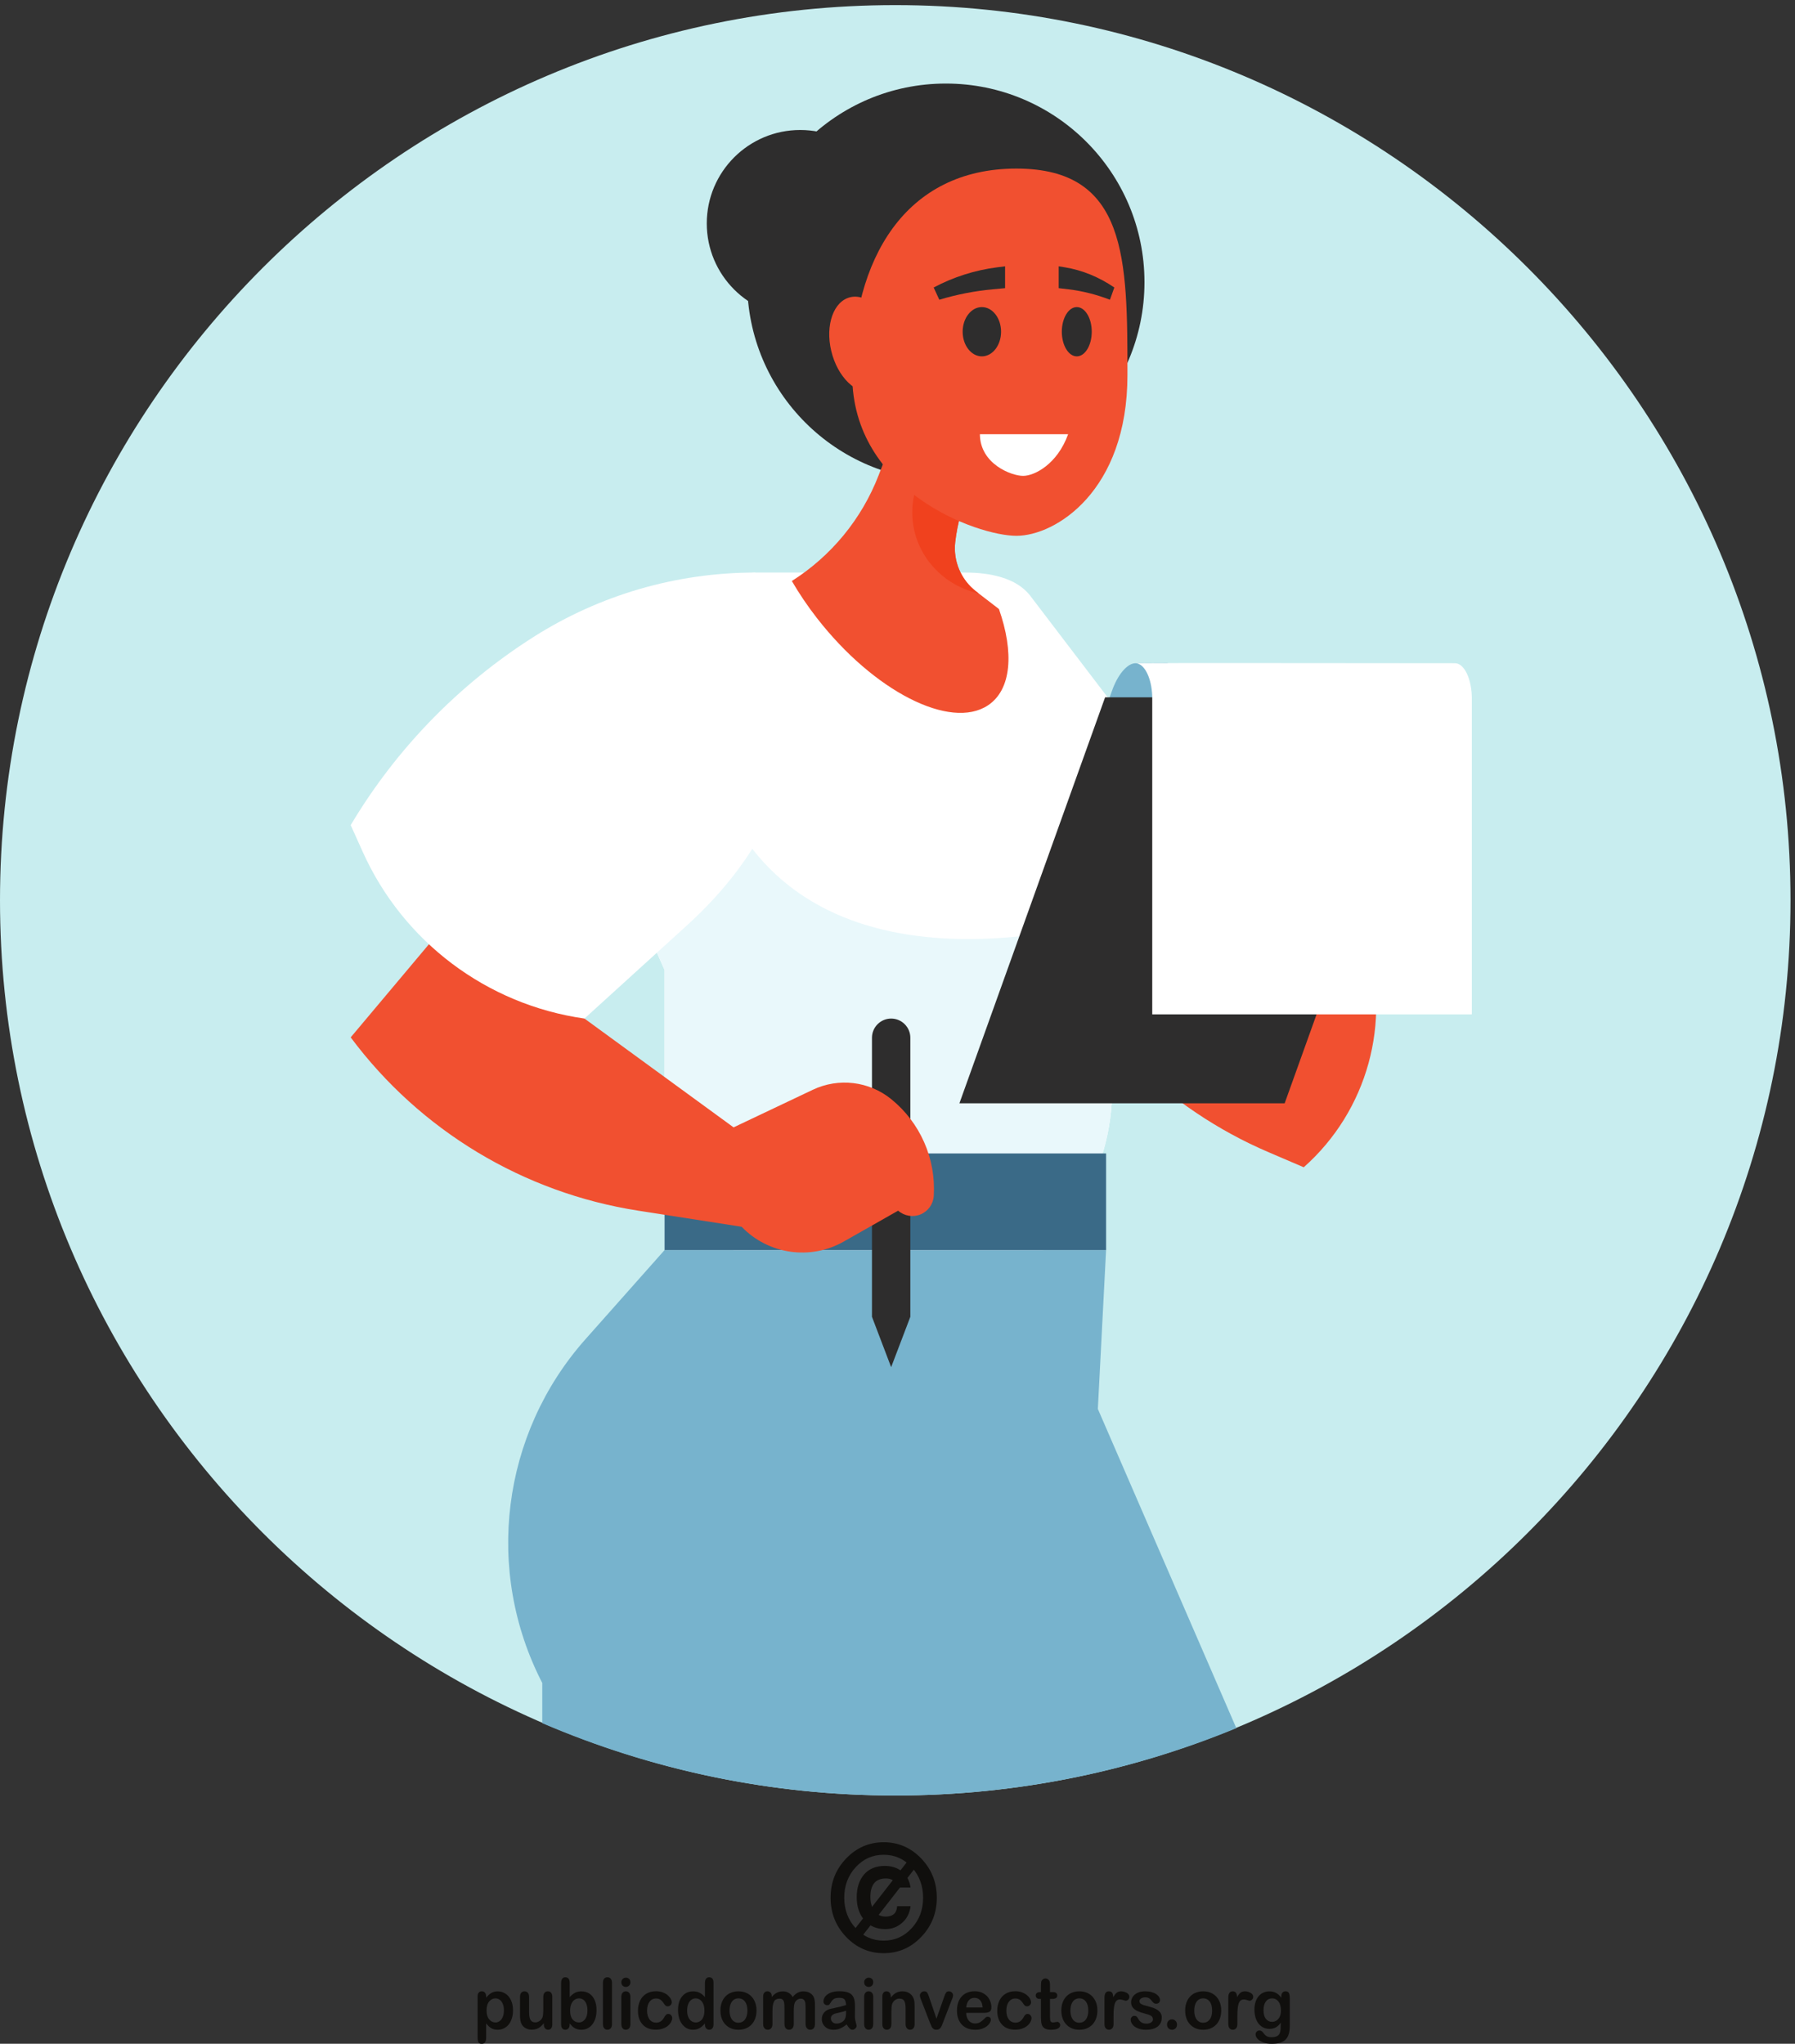 <?xml version="1.0" encoding="UTF-8" standalone="no"?>
<!-- Created with Inkscape (http://www.inkscape.org/) -->

<svg
   version="1.1"
   id="svg1"
   width="716.68"
   height="816.067"
   viewBox="0 0 716.68 816.067"
   sodipodi:docname="opinion-poll.svg"
   inkscape:version="1.3.2 (091e20ef0f, 2023-11-25, custom)"
   xmlns:inkscape="http://www.inkscape.org/namespaces/inkscape"
   xmlns:sodipodi="http://sodipodi.sourceforge.net/DTD/sodipodi-0.dtd"
   xmlns="http://www.w3.org/2000/svg"
   xmlns:svg="http://www.w3.org/2000/svg">
  <rect x="0" y="0" width="716.68" height="816.067" fill="#333333" stroke="none"/>
  <defs
     id="defs1" />
  <sodipodi:namedview
     id="namedview1"
     pagecolor="#505050"
     bordercolor="#ffffff"
     borderopacity="1"
     inkscape:showpageshadow="0"
     inkscape:pageopacity="0"
     inkscape:pagecheckerboard="1"
     inkscape:deskcolor="#d1d1d1"
     inkscape:zoom="0.89440197"
     inkscape:cx="358.34"
     inkscape:cy="408.09391"
     inkscape:window-width="1920"
     inkscape:window-height="1002"
     inkscape:window-x="0"
     inkscape:window-y="0"
     inkscape:window-maximized="1"
     inkscape:current-layer="g1">
    <inkscape:page
       x="0"
       y="0"
       inkscape:label="1"
       id="page1"
       width="716.68"
       height="816.067"
       margin="0"
       bleed="0" />
  </sodipodi:namedview>
  <g
     id="g1"
     inkscape:groupmode="layer"
     inkscape:label="1">
    <g
       id="group-R5">
      <path
         id="path2"
         d="m 1512.74,100.262 c 0,7.519 -1.07,14 -3.3,19.308 -2.16,5.379 -5.2,9.532 -9.1,12.461 -3.89,2.84 -8.18,4.301 -12.92,4.301 -7.49,0 -13.83,-3.16 -18.99,-9.293 -5.15,-6.199 -7.73,-15.258 -7.73,-27.258 0,-11.32 2.58,-20.109 7.65,-26.312 5.16,-6.297 11.52,-9.469 19.07,-9.469 4.51,0 8.73,1.371 12.59,4.152 3.8,2.738 6.9,6.836 9.24,12.27 2.35,5.519 3.49,12.098 3.49,19.84 z m -53.31,41.379 v -3.422 c 5.11,6.543 10.4,11.453 15.91,14.48 5.53,3.11 11.81,4.672 18.8,4.672 8.35,0 16.06,-2.269 23.1,-6.781 7.03,-4.508 12.58,-11.059 16.7,-19.758 4.08,-8.684 6.08,-18.922 6.08,-30.781 0,-8.719 -1.13,-16.84 -3.5,-24.051 -2.35,-7.32 -5.6,-13.5 -9.7,-18.441 -4.12,-4.957 -9.03,-8.789 -14.6,-11.43 -5.64,-2.707 -11.69,-4.019 -18.08,-4.019 -7.82,0 -14.35,1.621 -19.62,4.879 -5.33,3.254 -10.33,8.012 -15.09,14.332 V 18.719 C 1459.43,6.219 1455.07,0 1446.37,0 c -5.11,0 -8.52,1.59 -10.13,4.789 -1.68,3.242 -2.5,7.953 -2.5,14.102 V 141.449 c 0,5.403 1.08,9.461 3.37,12.114 2.29,2.648 5.37,4.019 9.26,4.019 3.86,0 7,-1.371 9.42,-4.152 2.41,-2.75 3.64,-6.688 3.64,-11.789"
         style="fill:#100f0d;fill-opacity:1;fill-rule:nonzero;stroke:none"
         transform="matrix(0.133,0,0,-0.133,0,816.067)" />
      <path
         id="path3"
         d="M 1632.57,58.16 V 61.75 c -3.27,-4.289 -6.69,-7.879 -10.28,-10.781 -3.59,-2.957 -7.51,-5.098 -11.74,-6.5 -4.3,-1.418 -9.13,-2.137 -14.58,-2.137 -6.54,0 -12.44,1.438 -17.67,4.246 -5.22,2.832 -9.27,6.774 -12.08,11.754 -3.45,6.027 -5.1,14.699 -5.1,25.957 v 56.27 c 0,5.652 1.23,9.933 3.69,12.722 2.47,2.801 5.7,4.219 9.74,4.219 4.14,0 7.44,-1.418 9.98,-4.289 2.53,-2.852 3.77,-7.082 3.77,-12.652 V 95.082 c 0,-6.531 0.52,-12.082 1.56,-16.512 1.11,-4.492 3.02,-7.988 5.8,-10.559 2.7,-2.492 6.45,-3.762 11.17,-3.762 4.63,0 8.93,1.441 12.96,4.269 4.08,2.812 7.05,6.52 8.89,11.102 1.53,4.019 2.28,12.82 2.28,26.399 v 34.539 c 0,5.57 1.26,9.8 3.81,12.652 2.5,2.871 5.75,4.289 9.83,4.289 4.06,0 7.3,-1.418 9.77,-4.219 2.42,-2.789 3.63,-7.07 3.63,-12.722 V 58.332 c 0,-5.402 -1.12,-9.48 -3.49,-12.152 -2.33,-2.738 -5.37,-4.051 -9.1,-4.051 -3.71,0 -6.77,1.434 -9.21,4.172 -2.42,2.848 -3.63,6.731 -3.63,11.859"
         style="fill:#100f0d;fill-opacity:1;fill-rule:nonzero;stroke:none"
         transform="matrix(0.133,0,0,-0.133,0,816.067)" />
      <path
         id="path4"
         d="m 1711.47,99.141 c 0,-11.289 2.46,-19.93 7.38,-26.031 4.97,-6.027 11.47,-9.109 19.52,-9.109 6.85,0 12.71,3.129 17.69,9.32 4.98,6.219 7.46,15.059 7.46,26.648 0,7.57 -1.04,13.972 -3.11,19.363 -2.08,5.438 -5.02,9.617 -8.76,12.539 -3.85,2.942 -8.21,4.461 -13.28,4.461 -5.23,0 -9.77,-1.519 -13.85,-4.461 -4.08,-2.922 -7.24,-7.199 -9.58,-12.801 -2.33,-5.539 -3.47,-12.16 -3.47,-19.929 z m -1.29,84.379 v -43.391 c 5.05,5.601 10.3,9.801 15.6,12.82 5.32,2.93 11.93,4.422 19.74,4.422 9.05,0 16.96,-2.269 23.77,-6.691 6.79,-4.551 12.11,-10.989 15.84,-19.481 3.79,-8.48 5.64,-18.558 5.64,-30.199 0,-8.609 -1.03,-16.48 -3.1,-23.711 -2.11,-7.137 -5.12,-13.328 -9.12,-18.66 -4.02,-5.231 -8.86,-9.27 -14.51,-12.25 -5.71,-2.816 -11.97,-4.269 -18.81,-4.269 -4.14,0 -8.12,0.519 -11.82,1.539 -3.68,1.051 -6.85,2.414 -9.37,4.16 -2.63,1.602 -4.84,3.422 -6.68,5.184 -1.81,1.828 -4.2,4.508 -7.18,8.109 V 58.332 c 0,-5.363 -1.26,-9.402 -3.72,-12.152 -2.43,-2.738 -5.6,-4.07 -9.35,-4.07 -3.87,0 -6.92,1.332 -9.25,4.07 -2.26,2.812 -3.41,6.812 -3.41,12.152 v 123.957 c 0,5.711 1.11,10.07 3.36,13.012 2.21,2.961 5.29,4.418 9.3,4.418 4.17,0 7.4,-1.387 9.63,-4.219 2.29,-2.789 3.44,-6.762 3.44,-11.98"
         style="fill:#100f0d;fill-opacity:1;fill-rule:nonzero;stroke:none"
         transform="matrix(0.133,0,0,-0.133,0,816.067)" />
      <path
         id="path5"
         d="M 1809.97,59.379 V 182.469 c 0,5.711 1.21,9.98 3.6,12.91 2.47,2.883 5.72,4.34 9.84,4.34 4.12,0 7.42,-1.41 9.96,-4.297 2.49,-2.863 3.8,-7.223 3.8,-12.953 V 59.379 c 0,-5.758 -1.31,-10.098 -3.86,-13 -2.54,-2.816 -5.85,-4.269 -9.9,-4.269 -3.99,0 -7.18,1.492 -9.69,4.469 -2.5,2.992 -3.75,7.242 -3.75,12.801"
         style="fill:#100f0d;fill-opacity:1;fill-rule:nonzero;stroke:none"
         transform="matrix(0.133,0,0,-0.133,0,816.067)" />
      <path
         id="path6"
         d="M 1892.44,141.371 V 59.379 c 0,-5.719 -1.33,-10.02 -3.85,-12.93 -2.62,-2.848 -5.92,-4.34 -9.87,-4.34 -4,0 -7.25,1.492 -9.73,4.441 -2.46,3.019 -3.75,7.269 -3.75,12.828 v 81.18 c 0,5.57 1.29,9.8 3.75,12.652 2.48,2.871 5.73,4.289 9.73,4.289 3.95,0 7.25,-1.418 9.87,-4.289 2.52,-2.852 3.85,-6.781 3.85,-11.84 z m -13.45,29.348 c -3.79,0 -7,1.211 -9.75,3.703 -2.62,2.41 -4,5.867 -4,10.32 0,3.996 1.38,7.278 4.15,9.93 2.75,2.598 5.95,3.82 9.6,3.82 3.51,0 6.65,-1.14 9.37,-3.48 2.71,-2.36 4.08,-5.821 4.08,-10.27 0,-4.414 -1.34,-7.82 -4,-10.242 -2.66,-2.461 -5.77,-3.781 -9.45,-3.781"
         style="fill:#100f0d;fill-opacity:1;fill-rule:nonzero;stroke:none"
         transform="matrix(0.133,0,0,-0.133,0,816.067)" />
      <path
         id="path7"
         d="m 2017.96,77.25 c 0,-3.512 -0.99,-7.309 -3.01,-11.328 -2.05,-4.02 -5.14,-7.832 -9.3,-11.48 -4.13,-3.621 -9.36,-6.551 -15.67,-8.75 -6.31,-2.269 -13.43,-3.359 -21.31,-3.359 -16.82,0 -29.93,5.129 -39.37,15.328 -9.41,10.23 -14.14,23.898 -14.14,41.109 0,11.64 2.15,21.96 6.45,30.878 4.31,8.883 10.61,15.852 18.74,20.711 8.15,4.922 17.95,7.36 29.27,7.36 7.06,0 13.53,-1.098 19.42,-3.219 5.87,-2.168 10.85,-4.949 14.93,-8.309 4.08,-3.41 7.2,-7.043 9.37,-10.863 2.18,-3.836 3.23,-7.437 3.23,-10.769 0,-3.348 -1.24,-6.227 -3.63,-8.61 -2.45,-2.379 -5.35,-3.539 -8.81,-3.539 -2.28,0 -4.13,0.649 -5.66,1.86 -1.45,1.179 -3.15,3.082 -5.03,5.839 -3.3,5.25 -6.79,9.231 -10.4,11.922 -3.63,2.61 -8.23,3.949 -13.76,3.949 -8.09,0 -14.56,-3.328 -19.47,-9.871 -4.92,-6.578 -7.35,-15.539 -7.35,-26.898 0,-5.309 0.63,-10.281 1.91,-14.711 1.25,-4.488 3.07,-8.289 5.44,-11.469 2.41,-3.152 5.27,-5.52 8.67,-7.152 3.39,-1.66 7.12,-2.457 11.14,-2.457 5.48,0 10.13,1.289 14.02,3.93 3.89,2.668 7.33,6.688 10.31,12.027 1.67,3.273 3.45,5.742 5.39,7.57 1.94,1.812 4.31,2.672 7.09,2.672 3.31,0 6.07,-1.281 8.28,-3.922 2.15,-2.699 3.25,-5.469 3.25,-8.449"
         style="fill:#100f0d;fill-opacity:1;fill-rule:nonzero;stroke:none"
         transform="matrix(0.133,0,0,-0.133,0,816.067)" />
      <path
         id="path8"
         d="m 2062.77,99.969 c 0,-7.699 1.14,-14.199 3.42,-19.641 2.31,-5.418 5.4,-9.438 9.39,-12.176 4.01,-2.781 8.37,-4.152 13.04,-4.152 4.79,0 9.15,1.328 13.1,3.891 3.97,2.609 7.09,6.629 9.48,11.988 2.36,5.352 3.53,12.082 3.53,20.09 0,7.613 -1.17,14.062 -3.53,19.531 -2.39,5.449 -5.56,9.602 -9.56,12.531 -4.03,2.84 -8.41,4.301 -13.19,4.301 -4.96,0 -9.41,-1.519 -13.34,-4.461 -3.89,-2.922 -6.97,-7.199 -9.12,-12.699 -2.14,-5.531 -3.22,-11.871 -3.22,-19.203 z m 53.46,-41.637 v 2.77 c -3.66,-4.359 -7.26,-7.91 -10.86,-10.602 -3.49,-2.781 -7.37,-4.848 -11.52,-6.269 -4.13,-1.391 -8.67,-2.121 -13.57,-2.121 -6.5,0 -12.57,1.453 -18.09,4.269 -5.53,2.981 -10.32,7.043 -14.38,12.371 -4.04,5.34 -7.12,11.609 -9.23,18.84 -2.12,7.18 -3.14,14.992 -3.14,23.41 0,17.699 4.16,31.59 12.47,41.512 8.32,9.91 19.22,14.859 32.75,14.859 7.84,0 14.46,-1.43 19.83,-4.289 5.36,-2.762 10.63,-7.082 15.74,-12.953 v 41.922 c 0,5.84 1.09,10.23 3.34,13.199 2.21,3 5.35,4.469 9.49,4.469 4.11,0 7.28,-1.367 9.53,-4.078 2.21,-2.719 3.36,-6.782 3.36,-12.121 V 58.332 c 0,-5.402 -1.21,-9.48 -3.62,-12.152 -2.4,-2.738 -5.45,-4.07 -9.27,-4.07 -3.68,0 -6.79,1.391 -9.23,4.191 -2.4,2.801 -3.6,6.769 -3.6,12.031"
         style="fill:#100f0d;fill-opacity:1;fill-rule:nonzero;stroke:none"
         transform="matrix(0.133,0,0,-0.133,0,816.067)" />
      <path
         id="path9"
         d="m 2243.75,99.742 c 0,11.539 -2.48,20.578 -7.33,27.02 -4.89,6.41 -11.46,9.66 -19.68,9.66 -5.35,0 -10,-1.442 -14.06,-4.313 -4.04,-2.918 -7.16,-7.16 -9.35,-12.777 -2.18,-5.551 -3.3,-12.07 -3.3,-19.59 0,-7.43 1.12,-13.883 3.24,-19.414 2.15,-5.547 5.25,-9.797 9.29,-12.746 4,-2.934 8.77,-4.383 14.18,-4.383 8.22,0 14.79,3.211 19.68,9.691 4.85,6.449 7.33,15.449 7.33,26.852 z m 27.29,0 c 0,-8.41 -1.28,-16.211 -3.79,-23.402 -2.52,-7.078 -6.17,-13.23 -10.93,-18.371 -4.82,-5.141 -10.52,-8.977 -17.15,-11.789 -6.64,-2.738 -14.17,-4.07 -22.43,-4.07 -8.22,0 -15.64,1.332 -22.19,4.152 -6.59,2.758 -12.31,6.731 -17.13,11.899 -4.79,5.18 -8.43,11.23 -10.95,18.262 -2.49,7.078 -3.72,14.816 -3.72,23.367 0,8.602 1.27,16.461 3.77,23.57 2.52,7.172 6.12,13.231 10.85,18.332 4.72,5.051 10.42,8.938 17.18,11.68 6.72,2.738 14.08,4.129 22.19,4.129 8.25,0 15.72,-1.391 22.43,-4.168 6.68,-2.773 12.43,-6.762 17.2,-11.883 4.82,-5.117 8.44,-11.258 10.88,-18.328 2.55,-7.051 3.79,-14.851 3.79,-23.379"
         style="fill:#100f0d;fill-opacity:1;fill-rule:nonzero;stroke:none"
         transform="matrix(0.133,0,0,-0.133,0,816.067)" />
      <path
         id="path10"
         d="m 2385.89,123.191 c -2.04,-4.793 -3,-13.261 -3,-25.46 v -37.711 c 0,-5.941 -1.27,-10.449 -3.9,-13.441 -2.57,-2.977 -6.04,-4.469 -10.28,-4.469 -4.08,0 -7.41,1.492 -9.95,4.469 -2.56,2.992 -3.81,7.5 -3.81,13.441 v 45.27 c 0,7.121 -0.27,12.652 -0.74,16.652 -0.47,3.911 -1.72,7.168 -3.79,9.707 -2.01,2.551 -5.29,3.813 -9.72,3.813 -8.89,0 -14.74,-3.199 -17.59,-9.609 -2.85,-6.352 -4.19,-15.512 -4.19,-27.454 V 60.02 c 0,-5.93 -1.31,-10.391 -3.84,-13.34 -2.58,-3.078 -5.95,-4.57 -10.08,-4.57 -4.16,0 -7.56,1.492 -10.17,4.57 -2.64,2.949 -3.89,7.41 -3.89,13.332 v 81.207 c 0,5.351 1.13,9.41 3.46,12.179 2.39,2.75 5.49,4.184 9.37,4.184 3.72,0 6.83,-1.293 9.3,-3.902 2.48,-2.59 3.73,-6.16 3.73,-10.75 v -2.7 c 4.7,5.899 9.76,10.25 15.12,12.981 5.37,2.769 11.41,4.16 17.94,4.16 6.82,0 12.67,-1.43 17.59,-4.289 4.94,-2.812 8.97,-7.121 12.13,-12.852 4.6,5.77 9.51,10.129 14.78,12.93 5.25,2.82 11.05,4.211 17.4,4.211 7.49,0 13.88,-1.492 19.22,-4.59 5.4,-3.051 9.41,-7.402 12.08,-13.09 2.34,-5.132 3.47,-13.199 3.47,-24.242 V 60.02 c 0,-5.941 -1.29,-10.449 -3.83,-13.441 -2.65,-2.977 -6.03,-4.469 -10.29,-4.469 -4.13,0 -7.49,1.492 -10.1,4.57 -2.66,2.949 -3.97,7.41 -3.97,13.34 v 47.761 c 0,6.098 -0.24,10.981 -0.73,14.66 -0.51,3.707 -1.85,6.75 -4.07,9.258 -2.17,2.5 -5.51,3.762 -9.92,3.762 -3.59,0 -7.01,-1.129 -10.18,-3.289 -3.27,-2.25 -5.72,-5.231 -7.55,-8.981 v 0"
         style="fill:#100f0d;fill-opacity:1;fill-rule:nonzero;stroke:none"
         transform="matrix(0.133,0,0,-0.133,0,816.067)" />
      <path
         id="path11"
         d="m 2539.91,99.211 c -4.01,-1.57 -9.8,-3.129 -17.41,-4.859 -7.61,-1.699 -12.87,-2.941 -15.8,-3.75 -2.93,-0.82 -5.72,-2.363 -8.34,-4.66 -2.68,-2.391 -4.02,-5.613 -4.02,-9.77 0,-4.34 1.58,-7.961 4.67,-10.992 3.14,-3.051 7.24,-4.527 12.28,-4.527 5.38,0 10.37,1.25 14.9,3.707 4.55,2.441 7.92,5.66 10,9.5 2.47,4.32 3.72,11.371 3.72,21.301 z m 1.77,-41.121 c -6.59,-5.348 -12.94,-9.32 -19.08,-11.961 -6.13,-2.707 -13.05,-4.019 -20.65,-4.019 -7.02,0 -13.09,1.453 -18.41,4.269 -5.32,2.902 -9.35,6.812 -12.22,11.781 -2.82,4.91 -4.28,10.199 -4.28,15.988 0,7.762 2.41,14.352 7.12,19.844 4.67,5.449 11.14,9.129 19.37,11.02 1.73,0.418 6.04,1.32 12.84,2.769 6.91,1.489 12.71,2.789 17.67,4 4.83,1.199 10.16,2.68 15.87,4.399 -0.35,7.519 -1.78,13.011 -4.32,16.582 -2.6,3.468 -7.93,5.179 -15.92,5.179 -6.94,0 -12.11,-0.98 -15.64,-2.992 -3.46,-1.98 -6.48,-5.027 -8.93,-9.097 -2.52,-4 -4.24,-6.661 -5.28,-7.922 -1.06,-1.321 -3.27,-1.899 -6.6,-1.899 -3.1,0 -5.72,1.008 -7.92,3.028 -2.26,2.062 -3.36,4.64 -3.36,7.882 0,4.969 1.69,9.86 5.06,14.508 3.4,4.742 8.69,8.61 15.85,11.711 7.16,3.051 16.12,4.559 26.82,4.559 11.93,0 21.34,-1.508 28.23,-4.438 6.82,-2.922 11.6,-7.551 14.45,-13.98 2.84,-6.332 4.24,-14.832 4.24,-25.36 0,-6.64 0,-12.332 -0.04,-16.941 -0.06,-4.688 -0.09,-9.828 -0.15,-15.52 0,-5.309 0.84,-10.899 2.56,-16.66 1.65,-5.789 2.49,-9.531 2.49,-11.16 0,-2.922 -1.33,-5.59 -3.94,-7.969 -2.56,-2.383 -5.57,-3.582 -8.87,-3.582 -2.83,0 -5.53,1.332 -8.3,4.07 -2.71,2.75 -5.6,6.75 -8.66,11.91"
         style="fill:#100f0d;fill-opacity:1;fill-rule:nonzero;stroke:none"
         transform="matrix(0.133,0,0,-0.133,0,816.067)" />
      <path
         id="path12"
         d="M 2621.41,141.371 V 59.379 c 0,-5.719 -1.3,-10.02 -3.85,-12.93 -2.59,-2.848 -5.86,-4.34 -9.85,-4.34 -3.98,0 -7.26,1.492 -9.72,4.441 -2.52,3.019 -3.77,7.269 -3.77,12.828 v 81.18 c 0,5.57 1.25,9.8 3.77,12.652 2.46,2.871 5.74,4.289 9.72,4.289 3.99,0 7.26,-1.418 9.85,-4.289 2.55,-2.852 3.85,-6.781 3.85,-11.84 z m -13.44,29.348 c -3.75,0 -6.97,1.211 -9.66,3.703 -2.69,2.41 -4.09,5.867 -4.09,10.32 0,3.996 1.41,7.278 4.17,9.93 2.73,2.598 5.97,3.82 9.58,3.82 3.53,0 6.69,-1.14 9.42,-3.48 2.68,-2.36 4.02,-5.821 4.02,-10.27 0,-4.414 -1.3,-7.82 -3.97,-10.242 -2.66,-2.461 -5.81,-3.781 -9.47,-3.781"
         style="fill:#100f0d;fill-opacity:1;fill-rule:nonzero;stroke:none"
         transform="matrix(0.133,0,0,-0.133,0,816.067)" />
      <path
         id="path13"
         d="m 2674.26,141.781 v -3.383 c 4.76,6.563 9.98,11.391 15.62,14.473 5.69,3.07 12.22,4.629 19.63,4.629 7.13,0 13.57,-1.621 19.25,-4.918 5.59,-3.242 9.84,-7.82 12.59,-13.75 1.82,-3.504 2.94,-7.281 3.52,-11.281 0.49,-3.981 0.8,-9.121 0.8,-15.379 V 59.379 c 0,-5.719 -1.29,-10.02 -3.76,-12.93 -2.5,-2.848 -5.74,-4.34 -9.71,-4.34 -4.04,0 -7.35,1.492 -9.77,4.469 -2.56,2.992 -3.86,7.242 -3.86,12.801 v 47.269 c 0,9.403 -1.21,16.543 -3.69,21.481 -2.54,4.953 -7.52,7.473 -14.96,7.473 -4.84,0 -9.25,-1.532 -13.22,-4.563 -3.98,-2.98 -6.91,-7.137 -8.76,-12.418 -1.33,-4.23 -2.03,-12.09 -2.03,-23.742 v -35.5 c 0,-5.758 -1.25,-10.098 -3.82,-13 -2.57,-2.816 -5.87,-4.269 -9.9,-4.269 -3.89,0 -7.14,1.492 -9.65,4.441 -2.57,3.019 -3.8,7.269 -3.8,12.828 v 81.992 c 0,5.43 1.11,9.43 3.4,12.098 2.21,2.679 5.37,4.031 9.27,4.031 2.35,0 4.54,-0.641 6.43,-1.77 1.99,-1.16 3.48,-2.988 4.65,-5.25 1.12,-2.421 1.77,-5.3 1.77,-8.699"
         style="fill:#100f0d;fill-opacity:1;fill-rule:nonzero;stroke:none"
         transform="matrix(0.133,0,0,-0.133,0,816.067)" />
      <path
         id="path14"
         d="m 2789.31,139.832 21.96,-64.441 23.73,67.25 c 1.88,5.418 3.7,9.199 5.51,11.468 1.83,2.243 4.5,3.391 8.14,3.391 3.45,0 6.38,-1.211 8.86,-3.68 2.38,-2.41 3.6,-5.172 3.6,-8.441 0,-1.219 -0.24,-2.66 -0.67,-4.277 -0.39,-1.7 -0.88,-3.262 -1.48,-4.762 -0.57,-1.391 -1.15,-3.078 -1.94,-4.938 l -26.09,-67.57 c -0.73,-1.93 -1.7,-4.422 -2.83,-7.41 -1.18,-2.973 -2.5,-5.461 -3.89,-7.652 -1.46,-2.09 -3.2,-3.688 -5.27,-4.891 -2.13,-1.18 -4.68,-1.77 -7.67,-1.77 -3.84,0 -6.9,0.902 -9.22,2.711 -2.29,1.859 -3.99,3.84 -5.07,6.078 -1.08,2.133 -2.96,6.481 -5.52,12.934 l -25.93,66.84 c -0.59,1.629 -1.24,3.308 -1.88,4.98 -0.6,1.661 -1.09,3.317 -1.56,5.086 -0.42,1.774 -0.66,3.254 -0.66,4.442 0,1.992 0.57,3.898 1.72,5.8 1.13,1.93 2.69,3.5 4.68,4.68 2.02,1.199 4.13,1.84 6.5,1.84 4.47,0 7.59,-1.352 9.3,-4.102 1.7,-2.679 3.6,-7.207 5.68,-13.566"
         style="fill:#100f0d;fill-opacity:1;fill-rule:nonzero;stroke:none"
         transform="matrix(0.133,0,0,-0.133,0,816.067)" />
      <path
         id="path15"
         d="m 2900.54,109.012 h 49.29 c -0.63,9.668 -3.12,16.918 -7.5,21.718 -4.37,4.79 -10.1,7.211 -17.22,7.211 -6.73,0 -12.31,-2.441 -16.64,-7.312 -4.34,-4.859 -6.95,-12.09 -7.93,-21.617 z m 53.21,-16.153 h -53.21 c 0.01,-6.469 1.31,-12.141 3.69,-17.098 2.46,-4.871 5.67,-8.59 9.7,-11.113 4,-2.519 8.46,-3.727 13.31,-3.727 3.24,0 6.25,0.398 8.9,1.168 2.67,0.84 5.31,2.082 7.86,3.75 2.48,1.711 4.78,3.469 6.93,5.492 2.1,1.938 4.93,4.527 8.27,7.879 1.41,1.301 3.42,1.891 5.97,1.891 2.84,0 5.07,-0.773 6.81,-2.41 1.73,-1.59 2.54,-3.82 2.54,-6.731 0,-2.57 -0.94,-5.57 -2.88,-9.031 -1.91,-3.379 -4.76,-6.699 -8.72,-9.898 -3.89,-3.121 -8.76,-5.691 -14.64,-7.832 -5.85,-2.07 -12.58,-3.09 -20.29,-3.09 -17.43,0 -31.03,5.23 -40.69,15.57 -9.69,10.449 -14.51,24.512 -14.51,42.289 0,8.492 1.23,16.211 3.56,23.371 2.4,7.191 5.86,13.332 10.46,18.441 4.59,5.16 10.2,9.129 16.93,11.821 6.73,2.75 14.14,4.117 22.34,4.117 10.55,0 19.7,-2.328 27.29,-7.039 7.63,-4.68 13.31,-10.68 17.09,-18.09 3.79,-7.461 5.69,-14.981 5.69,-22.731 0,-7.078 -1.91,-11.707 -5.86,-13.808 -3.96,-2.148 -9.44,-3.191 -16.54,-3.191"
         style="fill:#100f0d;fill-opacity:1;fill-rule:nonzero;stroke:none"
         transform="matrix(0.133,0,0,-0.133,0,816.067)" />
      <path
         id="path16"
         d="m 3096.63,77.25 c 0,-3.512 -1.01,-7.309 -3.08,-11.328 -2.03,-4.02 -5.06,-7.832 -9.25,-11.48 -4.13,-3.621 -9.4,-6.551 -15.73,-8.75 -6.27,-2.269 -13.42,-3.359 -21.25,-3.359 -16.87,0 -29.97,5.129 -39.39,15.328 -9.4,10.23 -14.15,23.898 -14.15,41.109 0,11.64 2.14,21.96 6.5,30.878 4.32,8.883 10.51,15.852 18.71,20.711 8.13,4.922 17.93,7.36 29.31,7.36 7.03,0 13.46,-1.098 19.39,-3.219 5.86,-2.168 10.8,-4.949 14.94,-8.309 4.08,-3.41 7.17,-7.043 9.36,-10.863 2.14,-3.836 3.21,-7.437 3.21,-10.769 0,-3.348 -1.18,-6.227 -3.68,-8.61 -2.39,-2.379 -5.32,-3.539 -8.78,-3.539 -2.26,0 -4.13,0.649 -5.6,1.86 -1.52,1.179 -3.18,3.082 -5.06,5.839 -3.33,5.25 -6.77,9.231 -10.4,11.922 -3.62,2.61 -8.22,3.949 -13.81,3.949 -7.99,0 -14.49,-3.328 -19.4,-9.871 -4.96,-6.578 -7.4,-15.539 -7.4,-26.898 0,-5.309 0.67,-10.281 1.88,-14.711 1.27,-4.488 3.12,-8.289 5.52,-11.469 2.38,-3.152 5.29,-5.52 8.67,-7.152 3.33,-1.66 7.07,-2.457 11.16,-2.457 5.43,0 10.11,1.289 14,3.93 3.87,2.668 7.33,6.688 10.32,12.027 1.67,3.273 3.43,5.742 5.38,7.57 1.91,1.812 4.23,2.672 7.07,2.672 3.27,0 6.08,-1.281 8.19,-3.922 2.24,-2.699 3.37,-5.469 3.37,-8.449"
         style="fill:#100f0d;fill-opacity:1;fill-rule:nonzero;stroke:none"
         transform="matrix(0.133,0,0,-0.133,0,816.067)" />
      <path
         id="path17"
         d="m 3121.88,155.102 h 2.99 v 17.07 c 0,4.539 0.13,8.156 0.37,10.75 0.22,2.598 0.82,4.777 1.94,6.699 1.03,1.899 2.56,3.488 4.59,4.731 1.98,1.179 4.19,1.757 6.65,1.757 3.44,0 6.58,-1.328 9.35,-4.007 1.81,-1.832 3.03,-4 3.52,-6.582 0.51,-2.598 0.74,-6.34 0.74,-11.098 v -19.32 h 10 c 3.84,0 6.79,-0.961 8.81,-2.872 2.07,-1.91 3.05,-4.32 3.05,-7.308 0,-3.82 -1.43,-6.524 -4.36,-8.02 -2.87,-1.492 -7.02,-2.261 -12.39,-2.261 h -5.11 V 82.359 c 0,-4.449 0.16,-7.871 0.45,-10.289 0.35,-2.398 1.19,-4.351 2.45,-5.789 1.26,-1.512 3.37,-2.281 6.32,-2.281 1.58,0 3.73,0.27 6.48,0.898 2.66,0.582 4.79,0.883 6.35,0.883 2.17,0 4.22,-0.961 5.94,-2.711 1.72,-1.891 2.63,-4.121 2.63,-6.84 0,-4.551 -2.34,-8.059 -7.16,-10.492 -4.83,-2.43 -11.69,-3.629 -20.61,-3.629 -8.51,0 -14.97,1.492 -19.36,4.469 -4.35,2.992 -7.27,7.082 -8.58,12.414 -1.4,5.258 -2.07,12.297 -2.07,21.09 v 54.559 h -3.62 c -3.84,0 -6.84,0.961 -8.92,2.918 -2.07,1.929 -3.08,4.363 -3.08,7.363 0,2.988 1.06,5.398 3.2,7.308 2.18,1.911 5.3,2.872 9.43,2.872"
         style="fill:#100f0d;fill-opacity:1;fill-rule:nonzero;stroke:none"
         transform="matrix(0.133,0,0,-0.133,0,816.067)" />
      <path
         id="path18"
         d="m 3267.08,99.742 c 0,11.539 -2.47,20.578 -7.32,27.02 -4.93,6.41 -11.43,9.66 -19.69,9.66 -5.33,0 -10,-1.442 -14.02,-4.313 -4.08,-2.918 -7.2,-7.16 -9.38,-12.777 -2.18,-5.551 -3.31,-12.07 -3.31,-19.59 0,-7.43 1.13,-13.883 3.28,-19.414 2.14,-5.547 5.21,-9.797 9.22,-12.746 4.01,-2.934 8.75,-4.383 14.21,-4.383 8.26,0 14.76,3.211 19.69,9.691 4.85,6.449 7.32,15.449 7.32,26.852 z m 27.3,0 c 0,-8.41 -1.25,-16.211 -3.82,-23.402 -2.5,-7.078 -6.17,-13.23 -10.93,-18.371 -4.79,-5.141 -10.51,-8.977 -17.13,-11.789 -6.67,-2.738 -14.09,-4.07 -22.43,-4.07 -8.27,0 -15.68,1.332 -22.22,4.152 -6.57,2.758 -12.29,6.731 -17.09,11.899 -4.8,5.18 -8.46,11.23 -10.91,18.262 -2.48,7.078 -3.7,14.816 -3.7,23.367 0,8.602 1.22,16.461 3.7,23.57 2.58,7.172 6.15,13.231 10.86,18.332 4.75,5.051 10.45,8.938 17.14,11.68 6.77,2.738 14.16,4.129 22.22,4.129 8.26,0 15.7,-1.391 22.43,-4.168 6.7,-2.773 12.43,-6.762 17.22,-11.883 4.73,-5.117 8.44,-11.258 10.92,-18.328 2.49,-7.051 3.74,-14.851 3.74,-23.379"
         style="fill:#100f0d;fill-opacity:1;fill-rule:nonzero;stroke:none"
         transform="matrix(0.133,0,0,-0.133,0,816.067)" />
      <path
         id="path19"
         d="M 3342.83,83 V 59.379 c 0,-5.758 -1.31,-10.098 -3.91,-13 -2.6,-2.816 -5.87,-4.269 -9.89,-4.269 -3.87,0 -7.12,1.492 -9.63,4.34 -2.52,2.91 -3.76,7.211 -3.76,12.93 v 79 c 0,12.762 4.39,19.121 13.23,19.121 4.47,0 7.75,-1.52 9.78,-4.469 1.95,-2.972 3.01,-7.39 3.27,-13.199 3.23,5.809 6.61,10.227 10.04,13.199 3.42,2.949 7.96,4.469 13.64,4.469 5.76,0 11.28,-1.52 16.68,-4.469 5.35,-2.972 8.08,-6.949 8.08,-11.851 0,-3.461 -1.19,-6.367 -3.47,-8.59 -2.27,-2.231 -4.75,-3.399 -7.44,-3.399 -0.98,0 -3.4,0.661 -7.21,1.969 -3.85,1.262 -7.22,1.922 -10.16,1.922 -3.93,0 -7.18,-1.051 -9.68,-3.293 -2.54,-2.207 -4.51,-5.41 -5.9,-9.699 -1.4,-4.34 -2.4,-9.43 -2.9,-15.391 -0.51,-5.879 -0.77,-13.09 -0.77,-21.699"
         style="fill:#100f0d;fill-opacity:1;fill-rule:nonzero;stroke:none"
         transform="matrix(0.133,0,0,-0.133,0,816.067)" />
      <path
         id="path20"
         d="m 3487.68,79.191 c 0,-7.859 -1.83,-14.543 -5.52,-20.133 -3.67,-5.609 -9.05,-9.777 -16.2,-12.688 -7.17,-2.809 -15.82,-4.262 -26.1,-4.262 -9.68,0 -18.1,1.539 -25.09,4.691 -6.97,3.109 -12.13,6.988 -15.42,11.648 -3.36,4.66 -5.07,9.359 -5.07,14.062 0,3.109 1.1,5.789 3.27,8 2.11,2.27 4.82,3.32 8.03,3.32 2.87,0 5.1,-0.742 6.61,-2.141 1.53,-1.551 2.95,-3.551 4.39,-6.191 2.78,-5.059 6.1,-8.84 10.05,-11.328 3.81,-2.531 9.12,-3.773 15.88,-3.773 5.42,0 9.9,1.293 13.39,3.82 3.47,2.531 5.27,5.41 5.27,8.672 0,5.02 -1.84,8.668 -5.43,10.941 -3.67,2.328 -9.6,4.508 -17.9,6.566 -9.36,2.43 -17.01,4.981 -22.89,7.621 -5.87,2.692 -10.63,6.231 -14.12,10.601 -3.52,4.301 -5.31,9.711 -5.31,16.078 0,5.731 1.64,11.09 4.9,16.133 3.24,5.066 8.11,9.09 14.43,12.117 6.33,3.031 13.97,4.551 22.99,4.551 7,0 13.33,-0.781 18.97,-2.309 5.6,-1.511 10.34,-3.582 14.03,-6.113 3.75,-2.578 6.65,-5.418 8.59,-8.519 1.99,-3.149 2.96,-6.2 2.96,-9.157 0,-3.273 -1.03,-5.882 -3.17,-8.043 -2.1,-2.007 -5.09,-3.058 -8.88,-3.058 -2.83,0 -5.19,0.82 -7.19,2.519 -1.91,1.641 -4.19,4.121 -6.7,7.399 -2.06,2.781 -4.46,5.023 -7.28,6.683 -2.8,1.629 -6.58,2.5 -11.33,2.5 -4.93,0 -9.06,-1.082 -12.25,-3.293 -3.28,-2.168 -4.92,-4.91 -4.92,-8.16 0,-3 1.21,-5.429 3.56,-7.34 2.43,-1.91 5.63,-3.48 9.7,-4.738 4.08,-1.25 9.64,-2.812 16.75,-4.59 8.46,-2.14 15.32,-4.679 20.68,-7.691 5.34,-2.949 9.39,-6.481 12.14,-10.539 2.8,-4.09 4.18,-8.711 4.18,-13.859"
         style="fill:#100f0d;fill-opacity:1;fill-rule:nonzero;stroke:none"
         transform="matrix(0.133,0,0,-0.133,0,816.067)" />
      <path
         id="path21"
         d="m 3518.56,42.109 c -4.12,0 -7.69,1.332 -10.64,4.152 -3.03,2.758 -4.51,6.668 -4.51,11.609 0,4.219 1.4,7.859 4.23,10.93 2.86,3.031 6.41,4.519 10.6,4.519 4.16,0 7.74,-1.488 10.63,-4.512 3,-2.969 4.48,-6.68 4.48,-10.938 0,-4.902 -1.48,-8.77 -4.48,-11.57 -2.89,-2.801 -6.34,-4.191 -10.31,-4.191"
         style="fill:#100f0d;fill-opacity:1;fill-rule:nonzero;stroke:none"
         transform="matrix(0.133,0,0,-0.133,0,816.067)" />
      <path
         id="path22"
         d="m 3638.81,99.742 c 0,11.539 -2.45,20.578 -7.33,27.02 -4.88,6.41 -11.42,9.66 -19.65,9.66 -5.32,0 -9.95,-1.442 -14.02,-4.313 -4.06,-2.918 -7.18,-7.16 -9.36,-12.777 -2.17,-5.551 -3.28,-12.07 -3.28,-19.59 0,-7.43 1.05,-13.883 3.19,-19.414 2.23,-5.547 5.28,-9.797 9.31,-12.746 4,-2.934 8.72,-4.383 14.16,-4.383 8.23,0 14.77,3.211 19.65,9.691 4.88,6.449 7.33,15.449 7.33,26.852 z m 27.33,0 c 0,-8.41 -1.25,-16.211 -3.81,-23.402 -2.54,-7.078 -6.15,-13.23 -10.95,-18.371 -4.82,-5.141 -10.47,-8.977 -17.13,-11.789 -6.62,-2.738 -14.09,-4.07 -22.42,-4.07 -8.22,0 -15.62,1.332 -22.2,4.152 -6.58,2.758 -12.24,6.731 -17.05,11.899 -4.89,5.18 -8.51,11.23 -11.03,18.262 -2.44,7.078 -3.69,14.816 -3.69,23.367 0,8.602 1.25,16.461 3.79,23.57 2.56,7.172 6.13,13.231 10.82,18.332 4.71,5.051 10.44,8.938 17.16,11.68 6.7,2.738 14.06,4.129 22.2,4.129 8.23,0 15.7,-1.391 22.42,-4.168 6.74,-2.773 12.46,-6.762 17.26,-11.883 4.74,-5.117 8.38,-11.258 10.9,-18.328 2.48,-7.051 3.73,-14.851 3.73,-23.379"
         style="fill:#100f0d;fill-opacity:1;fill-rule:nonzero;stroke:none"
         transform="matrix(0.133,0,0,-0.133,0,816.067)" />
      <path
         id="path23"
         d="M 3714.58,83 V 59.379 c 0,-5.758 -1.3,-10.098 -3.89,-13 -2.55,-2.816 -5.88,-4.269 -9.84,-4.269 -3.96,0 -7.14,1.492 -9.68,4.34 -2.56,2.91 -3.8,7.211 -3.8,12.93 v 79 c 0,12.762 4.47,19.121 13.26,19.121 4.52,0 7.75,-1.52 9.74,-4.469 1.96,-2.972 3.12,-7.39 3.36,-13.199 3.19,5.809 6.52,10.227 9.94,13.199 3.43,2.949 8,4.469 13.67,4.469 5.81,0 11.35,-1.52 16.67,-4.469 5.38,-2.972 8.09,-6.949 8.09,-11.851 0,-3.461 -1.15,-6.367 -3.42,-8.59 -2.32,-2.231 -4.75,-3.399 -7.47,-3.399 -0.96,0 -3.35,0.661 -7.17,1.969 -3.84,1.262 -7.21,1.922 -10.16,1.922 -3.95,0 -7.19,-1.051 -9.78,-3.293 -2.48,-2.207 -4.45,-5.41 -5.86,-9.699 -1.36,-4.34 -2.34,-9.43 -2.85,-15.391 -0.53,-5.879 -0.81,-13.09 -0.81,-21.699"
         style="fill:#100f0d;fill-opacity:1;fill-rule:nonzero;stroke:none"
         transform="matrix(0.133,0,0,-0.133,0,816.067)" />
      <path
         id="path24"
         d="m 3793.09,100.719 c 0,-11.477 2.42,-20.2 7.26,-26.11 4.77,-5.848 11.04,-8.828 18.63,-8.828 4.49,0 8.82,1.308 12.81,3.84 4.03,2.527 7.3,6.328 9.83,11.43 2.55,5.109 3.78,11.262 3.78,18.539 0,11.57 -2.47,20.562 -7.34,26.988 -4.86,6.504 -11.3,9.754 -19.26,9.754 -7.74,0 -13.98,-3.16 -18.65,-9.293 -4.71,-6.187 -7.06,-14.937 -7.06,-26.32 z m 78.84,36 V 54.25 c 0,-9.469 -1.04,-17.559 -2.92,-24.32 -1.93,-6.828 -5.01,-12.441 -9.26,-16.871 -4.25,-4.418 -9.84,-7.707 -16.67,-9.859 C 3836.2,1.09 3827.63,0 3817.42,0 c -9.39,0 -17.78,1.332 -25.1,4.059 -7.39,2.801 -13.09,6.301 -17.05,10.66 -3.99,4.293 -6,8.75 -6,13.351 0,3.481 1.11,6.281 3.43,8.461 2.23,2.238 4.96,3.32 8.13,3.32 4.01,0 7.45,-1.852 10.49,-5.512 1.47,-1.93 2.99,-3.801 4.51,-5.68 1.56,-1.91 3.3,-3.578 5.17,-4.899 1.92,-1.391 4.21,-2.391 6.87,-3.051 2.59,-0.652 5.7,-0.992 9.17,-0.992 6.98,0 12.51,1.051 16.36,3.07 3.89,2.043 6.62,4.902 8.21,8.562 1.48,3.688 2.49,7.598 2.64,11.789 0.33,4.281 0.51,10.949 0.7,20.281 -4.18,-6.09 -9.1,-10.742 -14.52,-13.922 -5.47,-3.199 -12.03,-4.758 -19.54,-4.758 -9.18,0 -17.13,2.387 -23.88,7.269 -6.85,4.84 -12.08,11.617 -15.73,20.379 -3.6,8.711 -5.47,18.789 -5.47,30.23 0,8.578 1.09,16.281 3.36,23.149 2.17,6.82 5.33,12.628 9.52,17.339 4.07,4.719 8.84,8.282 14.22,10.692 5.41,2.347 11.25,3.57 17.75,3.57 7.67,0 14.34,-1.562 19.97,-4.672 5.72,-3.027 10.91,-7.937 15.77,-14.48 v 3.801 c 0,4.96 1.2,8.742 3.5,11.519 2.29,2.672 5.31,4.043 8.94,4.043 5.27,0 8.75,-1.773 10.5,-5.352 1.7,-3.582 2.59,-8.781 2.59,-15.511"
         style="fill:#100f0d;fill-opacity:1;fill-rule:nonzero;stroke:none"
         transform="matrix(0.133,0,0,-0.133,0,816.067)" />
      <path
         id="path25"
         d="m 2693.22,413.09 h 40.34 c -2.85,-21.75 -11.76,-38.719 -26.58,-50.93 -13.72,-11.98 -30.33,-17.879 -49.73,-17.879 -26.35,0 -47.37,9.258 -63.07,27.731 -14.88,17.57 -22.3,40.25 -22.3,67.957 0,28.402 7.37,51.094 22.08,68.281 14.71,17.121 35.51,25.719 62.39,25.719 19.99,0 36.91,-5.406 50.63,-16.141 14.54,-11.598 23.44,-27.898 26.58,-48.769 h -40.34 c -3.49,18.211 -14.6,27.273 -33.52,27.273 -31.17,0 -46.79,-18.473 -46.79,-55.422 0,-17.328 4.02,-31.461 12.04,-42.469 8.01,-11.062 19.32,-16.589 33.9,-16.589 21.74,0 33.2,10.429 34.37,31.238 z m -158.79,25.449 c 0,-36.098 11.45,-66.66 34.31,-91.559 22.89,-24.89 50.9,-37.351 84.15,-37.351 33.1,0 61.13,12.461 83.98,37.351 22.92,24.899 34.3,55.461 34.3,91.559 0,36.082 -11.38,66.613 -34.3,91.52 -22.85,24.953 -50.88,37.382 -83.98,37.382 -33.25,0 -61.26,-12.429 -84.15,-37.382 -22.86,-24.907 -34.31,-55.438 -34.31,-91.52 z m -40.98,0 c 0,45.941 15.55,85.152 46.66,117.723 31.15,32.519 68.75,48.789 112.78,48.789 43.92,0 81.46,-16.27 112.64,-48.789 31.14,-32.571 46.73,-71.782 46.73,-117.723 0,-45.969 -15.59,-85.238 -46.73,-117.738 -31.18,-32.551 -68.72,-48.832 -112.64,-48.832 -44.03,0 -81.63,16.281 -112.78,48.832 -31.11,32.5 -46.66,71.769 -46.66,117.738"
         style="fill:#100f0d;fill-opacity:1;fill-rule:nonzero;stroke:none"
         transform="matrix(0.133,0,0,-0.133,0,816.067)" />
      <path
         id="path26"
         d="m 2557.95,334.121 23.26,-19.73 170.95,219.531 -23.24,19.699 -170.97,-219.5"
         style="fill:#100f0d;fill-opacity:1;fill-rule:nonzero;stroke:none"
         transform="matrix(0.133,0,0,-0.133,0,816.067)" />
      <path
         id="path27"
         d="m 2687.56,745.391 c 1480.26,0 2687.55,1207.289 2687.55,2687.549 0,1480.26 -1207.29,2687.56 -2687.55,2687.56 C 1207.3,6120.5 0,4913.2 0,3432.94 0,1952.68 1207.3,745.391 2687.56,745.391"
         style="fill:#c8edef;fill-opacity:1;fill-rule:evenodd;stroke:none"
         transform="matrix(0.133,0,0,-0.133,0,816.067)" />
      <path
         id="path28"
         d="m 3092.83,4347.14 341.45,-447.92 c 69.81,-91.59 99.11,-207.75 81.08,-321.49 -18.03,-113.74 -81.81,-215.15 -176.54,-280.64 v -429.57 c 0,-243.67 -131.85,-468.26 -344.62,-587 -212.76,-118.74 -473.14,-113.05 -680.51,14.89 -207.38,127.93 -329.3,358.05 -318.65,601.48 v 326.77 l -190.92,429.55 c -72.3,162.68 -60.41,350.44 31.82,502.7 92.23,152.26 253.14,249.74 430.79,260.99 h 631.51 c 70.99,0 152.69,-14.8 194.59,-69.76"
         style="fill:#ffffff;fill-opacity:1;fill-rule:evenodd;stroke:none"
         transform="matrix(0.133,0,0,-0.133,0,816.067)" />
      <path
         id="path29"
         d="m 3338.82,3085.44 v -217.92 c 0,-101.19 -22.75,-199.06 -64.58,-287.44 L 2136.02,2454.82 c -96.44,124.02 -148.06,280.09 -140.98,442.07 v 326.77 l -140.61,316.38 203.46,455.56 63.84,-101.13 c 89.16,-418.35 434.26,-653.11 1043.13,-556.07 l 173.96,-252.96"
         style="fill:#e9f8fb;fill-opacity:1;fill-rule:evenodd;stroke:none"
         transform="matrix(0.133,0,0,-0.133,0,816.067)" />
      <path
         id="path30"
         d="M 1995.05,2382.88 1757.24,2114.86 C 1505.13,1830.71 1453.73,1420.75 1627.9,1083.15 V 962.512 c 325.16,-139.66 683.34,-217.133 1059.66,-217.133 362.59,0 708.32,71.98 1023.93,202.141 l -415.75,958.39 24.72,476.97 H 1995.05"
         style="fill:#77b3cd;fill-opacity:1;fill-rule:evenodd;stroke:none"
         transform="matrix(0.133,0,0,-0.133,0,816.067)" />
      <path
         id="path31"
         d="m 3994.6,3645.89 106.48,-335.21 c 77.35,-243.51 3.96,-509.75 -187.25,-679.23 l -105.04,44.97 c -306.66,131.28 -552.4,373.56 -687.99,678.32 l 873.8,291.15"
         style="fill:#f15030;fill-opacity:1;fill-rule:evenodd;stroke:none"
         transform="matrix(0.133,0,0,-0.133,0,816.067)" />
      <path
         id="path32"
         d="M 1995.05,2672.93 H 3320.46 V 2382.88 H 1995.05 v 290.05"
         style="fill:#3a6a87;fill-opacity:1;fill-rule:evenodd;stroke:none"
         transform="matrix(0.133,0,0,-0.133,0,816.067)" />
      <path
         id="path33"
         d="m 2675.22,3077.92 v 0 c 31.69,0 57.61,-25.91 57.61,-57.59 v -837.75 l -57.61,-151.25 -57.6,151.25 v 837.75 c 0,31.68 25.92,57.59 57.6,57.59"
         style="fill:#2e2d2d;fill-opacity:1;fill-rule:evenodd;stroke:none"
         transform="matrix(0.133,0,0,-0.133,0,816.067)" />
      <path
         id="path34"
         d="m 3408.76,4144.72 c -23.11,-0.23 -49.65,-29.48 -67.4,-74.27 l -54.31,-148.04 193.61,-27.94 0.75,3.78 24.32,246.98 -96.97,-0.51"
         style="fill:#77b3cd;fill-opacity:1;fill-rule:evenodd;stroke:none"
         transform="matrix(0.133,0,0,-0.133,0,816.067)" />
      <path
         id="path35"
         d="m 1754.55,3077.92 447.67,-326.67 237.96,112.93 c 77.34,36.7 168.9,25.72 235.37,-28.25 86.9,-70.53 134.42,-178.66 127.61,-290.38 -1.5,-24.56 -16.88,-46.12 -39.6,-55.56 -22.73,-9.43 -48.85,-5.09 -67.3,11.2 l -163.33,-92.77 c -100.3,-56.95 -226.47,-38.7 -306.51,44.38 l -310.55,48.39 c -344.72,53.72 -654.62,240.51 -863.08,520.27 l 399.78,475.91 301.98,-419.45"
         style="fill:#f15030;fill-opacity:1;fill-rule:evenodd;stroke:none"
         transform="matrix(0.133,0,0,-0.133,0,816.067)" />
      <path
         id="path36"
         d="M 3317.51,4042.41 H 4293.9 L 3856.52,2823.46 h -976.39 l 437.38,1218.95"
         style="fill:#2e2d2d;fill-opacity:1;fill-rule:evenodd;stroke:none"
         transform="matrix(0.133,0,0,-0.133,0,816.067)" />
      <path
         id="path37"
         d="m 3408.87,4144.72 c 57.63,1.14 901.34,0 958.99,0 26.82,0 48.99,-44.05 50.52,-100.43 v -953.72 h -959.34 v 953.72 c -1.53,56.13 -23.51,100.05 -50.17,100.43"
         style="fill:#ffffff;fill-opacity:1;fill-rule:evenodd;stroke:none"
         transform="matrix(0.133,0,0,-0.133,0,816.067)" />
      <path
         id="path38"
         d="m 2839.39,5885 c 329.33,0 596.3,-266.98 596.3,-596.31 0,-329.33 -266.97,-596.31 -596.3,-596.31 -329.34,0 -596.32,266.98 -596.32,596.31 0,329.33 266.98,596.31 596.32,596.31"
         style="fill:#2e2d2d;fill-opacity:1;fill-rule:evenodd;stroke:none"
         transform="matrix(0.133,0,0,-0.133,0,816.067)" />
      <path
         id="path39"
         d="m 2402.3,5745.59 c 154.95,0 280.57,-125.61 280.57,-280.57 0,-154.95 -125.62,-280.56 -280.57,-280.56 -154.95,0 -280.57,125.61 -280.57,280.56 0,154.96 125.62,280.57 280.57,280.57"
         style="fill:#2e2d2d;fill-opacity:1;fill-rule:evenodd;stroke:none"
         transform="matrix(0.133,0,0,-0.133,0,816.067)" />
      <path
         id="path40"
         d="m 2998.81,4307.45 c 45.88,-130.82 37.83,-242.29 -33.03,-289.25 -113.03,-74.96 -343.09,42.64 -513.85,262.66 -28.44,36.64 -53.42,73.82 -74.82,110.68 118.48,75.15 209.75,186.31 260.4,317.16 l 64.77,167.3 301.18,-69.71 c -75.61,-82.49 -123.21,-186.81 -135.93,-298 -6.5,-56.95 17.3,-113.17 62.74,-148.12 l 68.54,-52.72"
         style="fill:#f15030;fill-opacity:1;fill-rule:evenodd;stroke:none"
         transform="matrix(0.133,0,0,-0.133,0,816.067)" />
      <path
         id="path41"
         d="m 2902.77,4829.59 100.69,-23.3 c -75.61,-82.49 -123.21,-186.81 -135.93,-298 -6.5,-56.95 17.3,-113.17 62.74,-148.12 l 7.64,-5.88 c -114.15,25.42 -199.28,124.51 -199.28,242.88 0,105.88 68.09,196.31 164.14,232.42"
         style="fill:#f0411e;fill-opacity:1;fill-rule:evenodd;stroke:none"
         transform="matrix(0.133,0,0,-0.133,0,816.067)" />
      <path
         id="path42"
         d="m 3051.18,5629.73 c 333.39,0 333.39,-271.42 333.39,-619.89 0,-348.47 -215.94,-482.64 -333.39,-482.64 -117.45,0 -492.8,134.17 -492.8,482.64 0,348.47 159.41,619.89 492.8,619.89"
         style="fill:#f15030;fill-opacity:1;fill-rule:evenodd;stroke:none"
         transform="matrix(0.133,0,0,-0.133,0,816.067)" />
      <path
         id="path43"
         d="m 3206.47,4832.26 c -32.2,-89.72 -100.64,-125.12 -135.16,-125.12 -34.52,0 -129.1,35.4 -129.69,125.12 h 264.85"
         style="fill:#ffffff;fill-opacity:1;fill-rule:evenodd;stroke:none"
         transform="matrix(0.133,0,0,-0.133,0,816.067)" />
      <path
         id="path44"
         d="m 2544.99,5241.22 c 48.97,18.45 107.87,-29.09 131.56,-106.18 23.7,-77.1 3.21,-154.55 -45.76,-173 -48.96,-18.44 -107.87,29.09 -131.56,106.19 -23.7,77.09 -3.21,154.54 45.76,172.99"
         style="fill:#f15030;fill-opacity:1;fill-rule:evenodd;stroke:none"
         transform="matrix(0.133,0,0,-0.133,0,816.067)" />
      <path
         id="path45"
         d="m 3017.25,5270.72 v 65.61 l -23.49,-2.98 c -66.75,-8.49 -131.43,-29.04 -190.85,-60.65 l 16.89,-36.77 c 52.17,15.77 105.78,26.27 160.05,31.31 l 37.4,3.48"
         style="fill:#2e2d2d;fill-opacity:1;fill-rule:evenodd;stroke:none"
         transform="matrix(0.133,0,0,-0.133,0,816.067)" />
      <path
         id="path46"
         d="m 2947.53,5213.9 c 31.86,0 57.67,-33.11 57.67,-73.96 0,-40.86 -25.81,-73.97 -57.67,-73.97 -31.83,0 -57.65,33.11 -57.65,73.97 0,40.85 25.82,73.96 57.65,73.96"
         style="fill:#2e2d2d;fill-opacity:1;fill-rule:evenodd;stroke:none"
         transform="matrix(0.133,0,0,-0.133,0,816.067)" />
      <path
         id="path47"
         d="m 3178.19,5270.72 v 65.61 l 18.29,-2.98 c 52.02,-8.49 102.41,-29.04 148.72,-60.65 l -13.17,-36.77 c -40.65,15.77 -82.42,26.27 -124.7,31.31 l -29.14,3.48"
         style="fill:#2e2d2d;fill-opacity:1;fill-rule:evenodd;stroke:none"
         transform="matrix(0.133,0,0,-0.133,0,816.067)" />
      <path
         id="path48"
         d="m 3232.5,5213.9 c -24.81,0 -44.93,-33.11 -44.93,-73.96 0,-40.86 20.12,-73.97 44.93,-73.97 24.81,0 44.93,33.11 44.93,73.97 0,40.85 -20.12,73.96 -44.93,73.96"
         style="fill:#2e2d2d;fill-opacity:1;fill-rule:evenodd;stroke:none"
         transform="matrix(0.133,0,0,-0.133,0,816.067)" />
      <path
         id="path49"
         d="m 2266.73,4416.9 c -235.69,0 -466.52,-67.15 -665.44,-193.58 -224.5,-142.7 -412.37,-336.1 -548.5,-564.63 l 36.3,-80.66 c 121.4,-269.77 372.56,-458.53 665.46,-500.11 l 306.53,278.67 c 210.59,191.45 474.63,548.11 205.65,1060.31"
         style="fill:#ffffff;fill-opacity:1;fill-rule:evenodd;stroke:none"
         transform="matrix(0.133,0,0,-0.133,0,816.067)" />
    </g>
  </g>
</svg>
